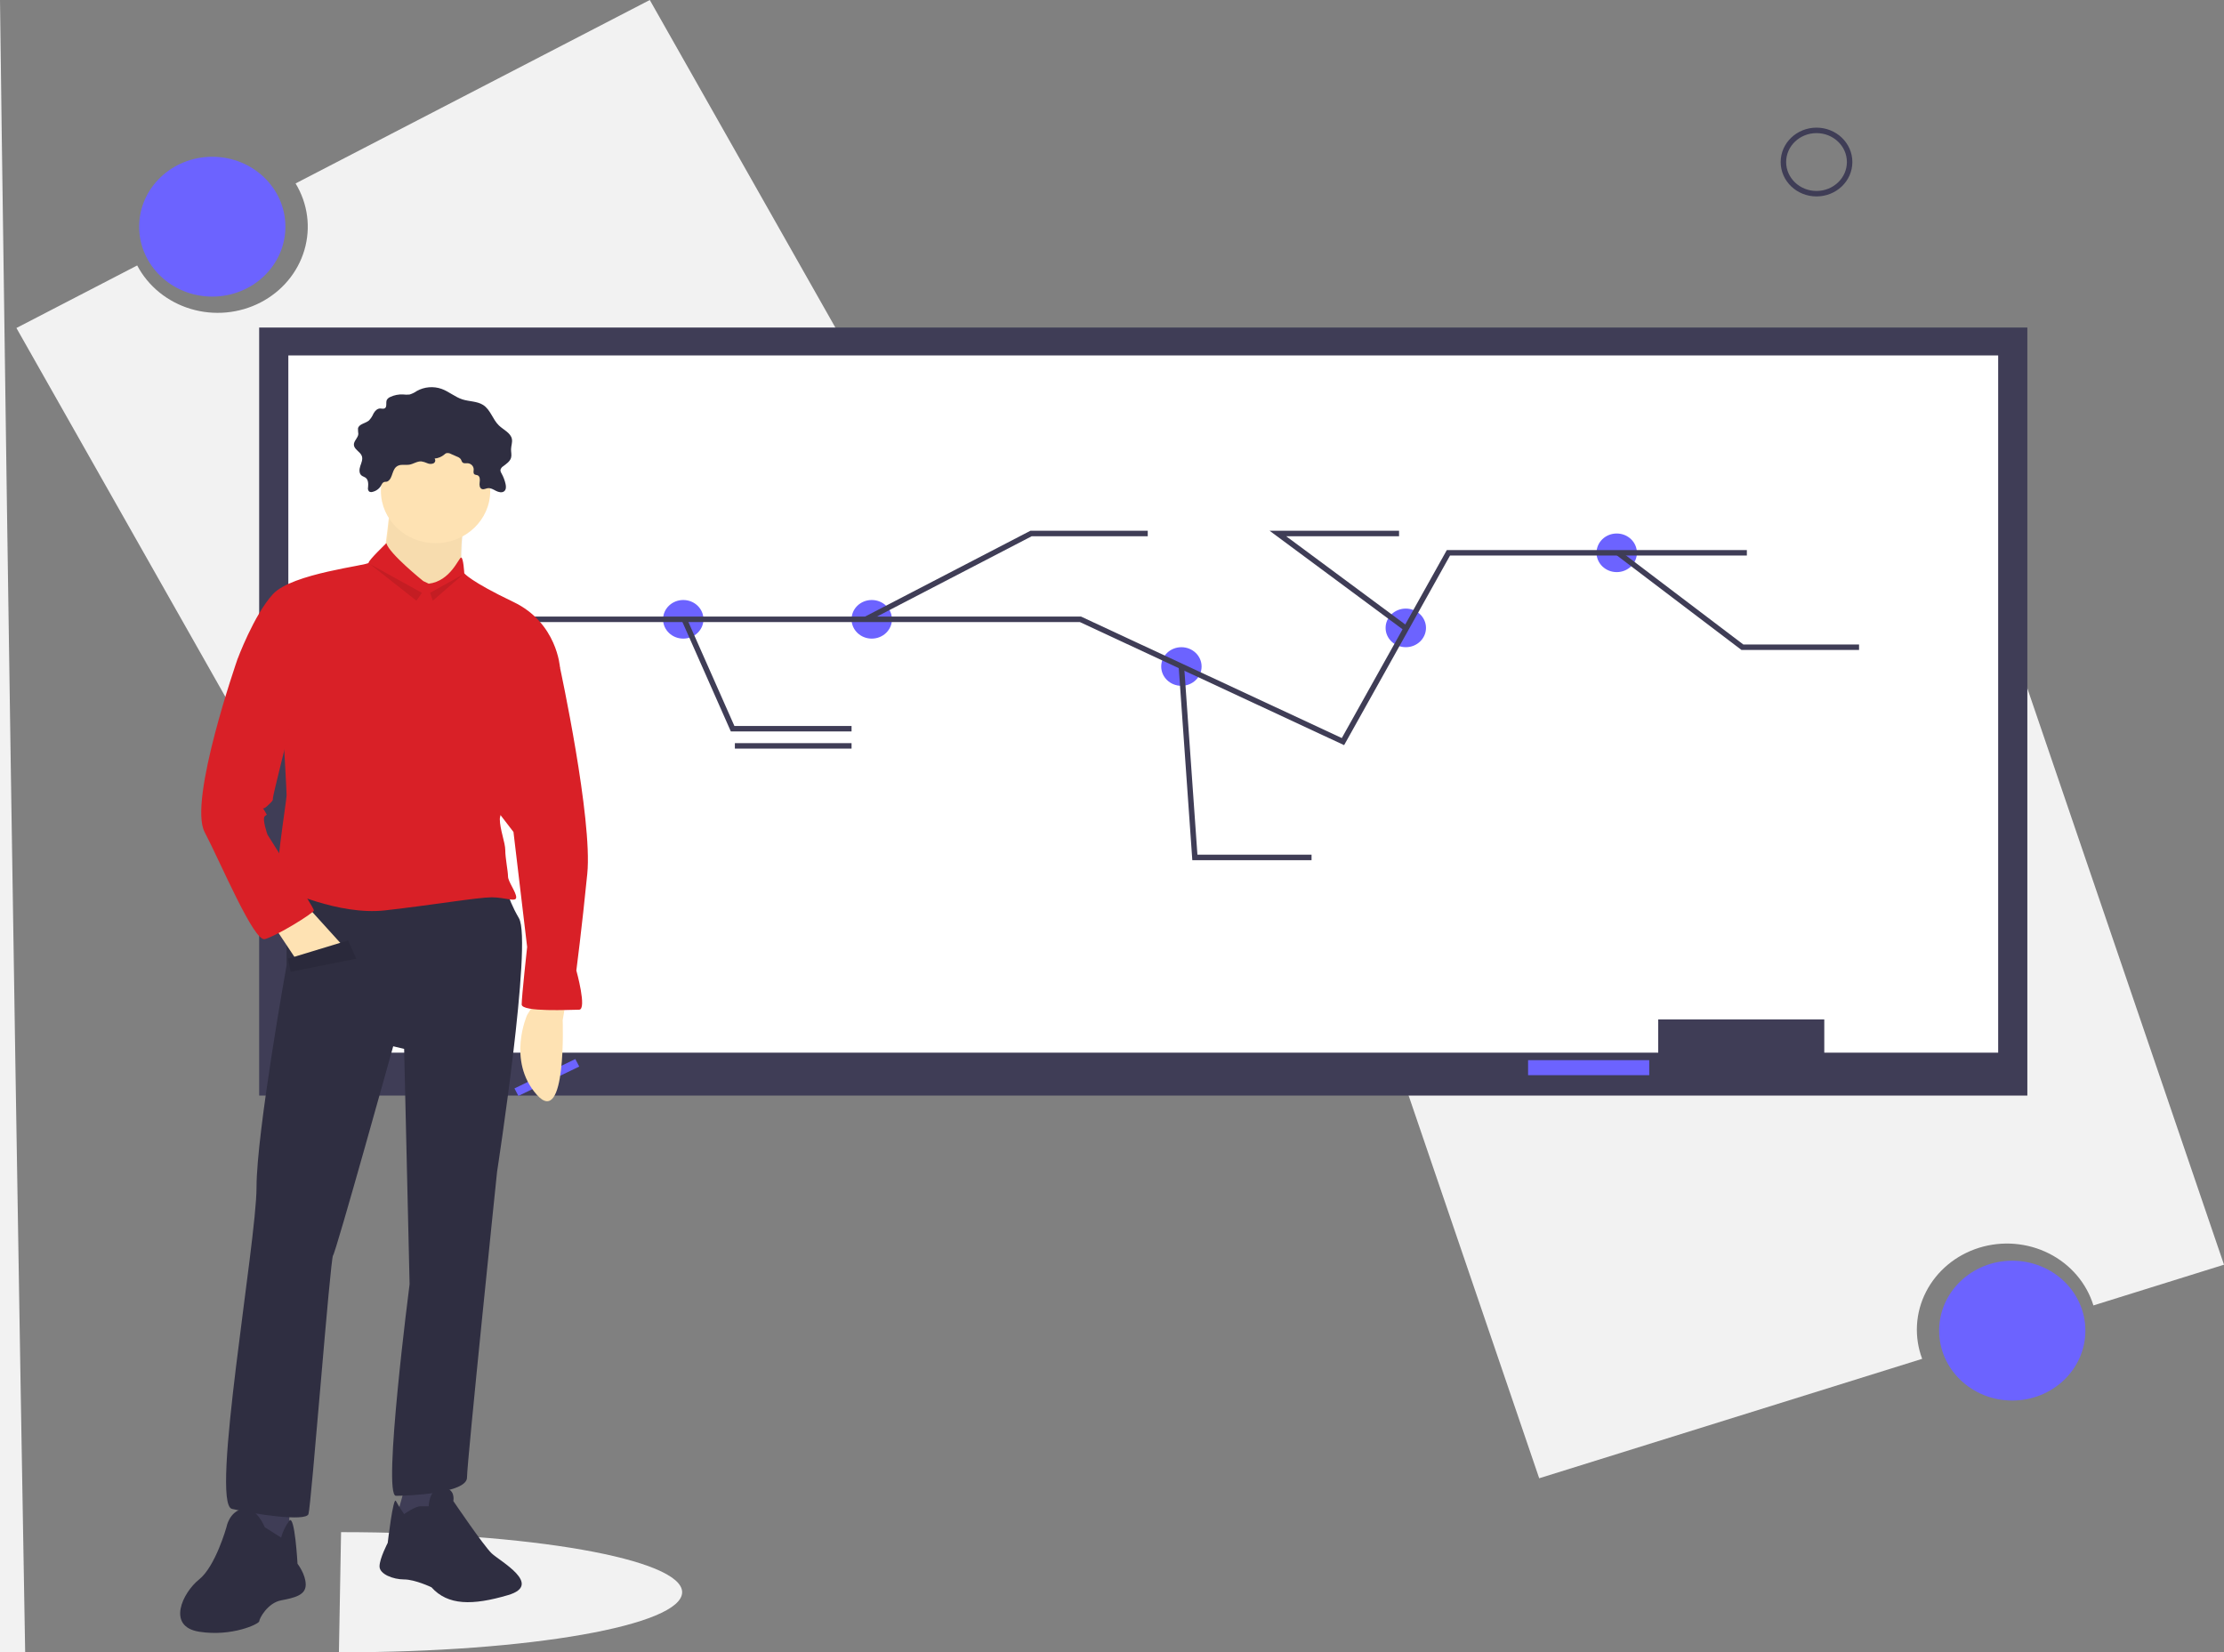 <svg id="svg-teacher" width="813" height="604" viewBox="0 0 813 604" fill="none" xmlns="http://www.w3.org/2000/svg">
<rect x="0" y="0" width="813" height="604" fill="#808080" stroke="none"/>
<g id="svg-teacher-g">
<path id="Vector" d="M237.534 0L108.052 67.054C110.266 70.698 111.692 74.73 112.247 78.912C112.801 83.093 112.472 87.338 111.279 91.395C110.086 95.452 108.053 99.239 105.301 102.531C102.549 105.824 99.133 108.555 95.257 110.562C91.381 112.569 87.123 113.812 82.735 114.217C78.347 114.622 73.919 114.181 69.713 112.92C65.507 111.659 61.608 109.603 58.248 106.875C54.888 104.147 52.135 100.802 50.152 97.038L6.002 119.901L120.363 321.759L351.895 201.857L237.534 0Z" fill="#F2F2F2"/>
<path id="Vector_2" d="M562.666 540.388L702.663 496.729C701.172 492.763 700.528 488.551 700.771 484.343C701.013 480.134 702.137 476.016 704.075 472.23C706.013 468.445 708.726 465.07 712.053 462.305C715.38 459.541 719.254 457.443 723.445 456.136C727.636 454.829 732.059 454.339 736.451 454.696C740.843 455.054 745.116 456.25 749.016 458.215C752.916 460.18 756.363 462.873 759.154 466.135C761.946 469.397 764.023 473.162 765.265 477.206L813 462.319L738.538 244.069L488.205 322.138L562.666 540.388Z" fill="#F2F2F2"/>
<g id="blueBalls">
<path id="Vector_3" d="M77.6 108.425C92.363 108.425 104.331 96.983 104.331 82.868C104.331 68.754 92.363 57.312 77.6 57.312C62.837 57.312 50.87 68.754 50.87 82.868C50.87 96.983 62.837 108.425 77.6 108.425Z" fill="#6C63FF"/>
<path id="Vector_4" d="M735.596 511.973C750.359 511.973 762.326 500.531 762.326 486.417C762.326 472.302 750.359 460.861 735.596 460.861C720.833 460.861 708.866 472.302 708.866 486.417C708.866 500.531 720.833 511.973 735.596 511.973Z" fill="#6C63FF"/>
</g>
<path id="Vector_5" d="M741.112 119.735H94.741V400.491H741.112V119.735Z" fill="#3F3D56"/>
<path id="Vector_6" d="M730.448 129.93H105.404V384.806H730.448V129.93Z" fill="white"/>
<path id="Vector_7" d="M666.878 372.651H606.178V392.257H666.878V372.651Z" fill="#3F3D56"/>
<path id="Vector_8" d="M602.897 387.551H558.602V393.041H602.897V387.551Z" fill="#6C63FF"/>
<path id="Vector_9" d="M249.772 233.449C253.849 233.449 257.154 230.289 257.154 226.391C257.154 222.493 253.849 219.333 249.772 219.333C245.694 219.333 242.389 222.493 242.389 226.391C242.389 230.289 245.694 233.449 249.772 233.449Z" fill="#6C63FF"/>
<path id="Vector_10" d="M318.674 233.449C322.751 233.449 326.056 230.289 326.056 226.391C326.056 222.493 322.751 219.333 318.674 219.333C314.597 219.333 311.292 222.493 311.292 226.391C311.292 230.289 314.597 233.449 318.674 233.449Z" fill="#6C63FF"/>
<path id="Vector_11" d="M431.871 250.702C435.948 250.702 439.253 247.542 439.253 243.644C439.253 239.746 435.948 236.586 431.871 236.586C427.794 236.586 424.489 239.746 424.489 243.644C424.489 247.542 427.794 250.702 431.871 250.702Z" fill="#6C63FF"/>
<path id="Vector_12" d="M591.003 209.138C595.08 209.138 598.385 205.978 598.385 202.08C598.385 198.182 595.08 195.022 591.003 195.022C586.926 195.022 583.621 198.182 583.621 202.08C583.621 205.978 586.926 209.138 591.003 209.138Z" fill="#6C63FF"/>
<path id="Vector_13" d="M513.898 236.586C517.975 236.586 521.28 233.426 521.28 229.528C521.28 225.63 517.975 222.47 513.898 222.47C509.821 222.47 506.515 225.63 506.515 229.528C506.515 233.426 509.821 236.586 513.898 236.586Z" fill="#6C63FF"/>
<g id="board-lines">
<path id="Vector (Stroke)" fill-rule="evenodd" clip-rule="evenodd" d="M528.896 201.08H638.578V203.08H530.07L491.35 272.391L394.737 227.391H156.261V225.391H395.18L432.388 242.721L490.51 269.794L528.896 201.08Z" fill="#3F3D56"/>
<path id="Vector (Stroke)_2" fill-rule="evenodd" clip-rule="evenodd" d="M249.206 226.796L251.035 225.987L268.468 265.387H311.292V267.387H267.166L249.206 226.796Z" fill="#3F3D56"/>
<path id="Vector (Stroke)_3" fill-rule="evenodd" clip-rule="evenodd" d="M376.669 194.022H419.567V196.022H377.157L316.926 227.279L316.004 225.504L376.669 194.022Z" fill="#3F3D56"/>
<path id="Vector (Stroke)_4" fill-rule="evenodd" clip-rule="evenodd" d="M430.873 243.715L432.868 243.574L437.724 312.441H479.446V314.441H435.86L430.873 243.715Z" fill="#3F3D56"/>
<path id="Vector (Stroke)_5" fill-rule="evenodd" clip-rule="evenodd" d="M464.113 194.022H511.437V196.022H470.171L514.616 228.955L513.425 230.561L464.113 194.022Z" fill="#3F3D56"/>
<path id="Vector (Stroke)_6" fill-rule="evenodd" clip-rule="evenodd" d="M590.85 202.877L592.059 201.283L637.274 235.586H679.592V237.586H636.601L590.85 202.877Z" fill="#3F3D56"/>
<path id="Vector (Stroke)_7" fill-rule="evenodd" clip-rule="evenodd" d="M311.292 273.661H268.638V271.661H311.292V273.661Z" fill="#3F3D56"/>
</g>
<path id="Outline-ball" d="M664.041 70.805C670.726 70.805 676.145 65.624 676.145 59.233C676.145 52.842 670.726 47.661 664.041 47.661C657.356 47.661 651.938 52.842 651.938 59.233C651.938 65.624 657.356 70.805 664.041 70.805Z" stroke="#3F3D56" stroke-width="2" stroke-miterlimit="10"/>
<path id="Vector_14" d="M124.681 604C193.54 604 249.361 594.169 249.361 582.041C249.361 569.914 193.54 560.083 124.681 560.083C55.821 560exam.svg.083 0 569.914 0 582.041C0 594.169 55.821 604 124.681 604Z" fill="#F2F2F2"/>
<path id="Vector_15" d="M210.308 387.144L188.064 397.873L189.504 400.614L211.746 389.885L210.308 387.144Z" fill="#6C63FF"/>
<path id="Vector_16" d="M206.691 367.187L205.692 372.92C205.692 372.92 207.191 412.568 196.199 400.148C185.207 387.728 192.701 371.009 192.701 371.009L195.699 366.232L206.691 367.187Z" fill="#FEE2B3"/>
<path id="Vector_17" d="M142.737 183.754C142.737 183.754 140.739 203.817 139.74 204.773C138.74 205.728 154.729 223.88 154.729 223.88L168.719 211.46C168.719 211.46 167.719 193.308 170.717 189.487C173.715 185.665 142.737 183.754 142.737 183.754Z" fill="#FEE2B3"/>
<path id="Vector_18" opacity="0.1" d="M143.043 184C143.043 184 141.044 204.063 140.045 205.018C139.046 205.974 155.034 224.126 155.034 224.126L169.024 211.706C169.024 211.706 168.025 193.554 171.023 189.732C174.02 185.911 143.043 184 143.043 184Z" fill="black" fill-opacity="0.3"/>
<path id="Vector_19" d="M105.765 549.665V566.862L98.769 567.818L88.777 564.952L91.774 546.799L105.765 549.665Z" fill="#3F3D56"/>
<path id="Vector_20" d="M96.771 558.264C96.771 558.264 93.773 550.621 88.776 551.576C83.78 552.531 82.781 558.264 82.781 558.264C82.781 558.264 78.784 572.594 72.788 577.371C66.792 582.148 60.797 594.568 72.788 596.479C84.779 598.39 94.772 593.613 94.772 592.657C94.772 591.702 97.77 585.97 102.766 585.014C107.763 584.059 111.76 583.104 111.76 579.282C111.76 575.461 108.762 571.639 108.762 571.639C108.762 571.639 107.763 553.517 105.764 555.89C104.382 557.765 103.366 559.864 102.766 562.085L96.771 558.264Z" fill="#2F2E41"/>
<path id="Vector_21" d="M148.733 541.067L144.736 555.397L154.729 557.308L159.725 552.532L160.724 540.112L148.733 541.067Z" fill="#3F3D56"/>
<path id="Vector_22" d="M147.734 553.487C147.734 553.487 151.731 550.621 153.729 550.621H156.727C156.727 550.621 156.727 543.933 161.724 543.933C166.72 543.933 165.721 548.71 165.721 548.71C165.721 548.71 176.713 564.951 179.711 567.818C182.708 570.684 198.697 579.282 185.706 583.104C172.716 586.925 163.722 586.925 157.727 580.238C157.727 580.238 151.731 577.371 147.734 577.371C143.737 577.371 138.74 575.461 138.74 572.594C138.74 569.728 141.738 563.996 141.738 563.996C141.738 563.996 143.737 546.799 144.736 548.71C145.735 550.621 147.734 553.487 147.734 553.487Z" fill="#2F2E41"/>
<path id="Vector_23" d="M104.765 321.329V352.857C104.765 352.857 93.773 414.001 93.773 434.064C93.773 454.127 76.785 549.665 84.779 551.576C92.773 553.487 111.76 556.353 112.759 553.487C113.758 550.621 120.753 459.859 121.752 458.904C122.752 457.949 143.737 382.474 143.737 382.474L147.734 383.429L149.732 469.413C149.732 469.413 139.739 546.799 144.736 546.799C149.732 546.799 170.717 545.844 170.717 540.112C170.717 534.379 181.709 428.332 181.709 428.332C181.709 428.332 194.7 344.258 189.703 335.66C184.707 327.061 184.707 322.285 184.707 322.285L104.765 321.329Z" fill="#2F2E41"/>
<path id="Vector_24" d="M159.226 198.563C170.263 198.563 179.211 190.008 179.211 179.455C179.211 168.902 170.263 160.347 159.226 160.347C148.188 160.347 139.24 168.902 139.24 179.455C139.24 190.008 148.188 198.563 159.226 198.563Z" fill="#FEE2B3"/>
<path id="Vector_25" d="M100.767 339.482L107.763 349.991L125.749 346.169L112.759 331.839L100.767 339.482Z" fill="#FEE2B3"/>
<path id="Vector_26" d="M145.651 170.179C146.876 169.682 148.293 170.085 149.605 169.873C151.145 169.624 152.524 168.533 154.08 168.671C154.817 168.802 155.533 169.024 156.21 169.332C156.55 169.485 156.918 169.57 157.293 169.583C157.668 169.596 158.042 169.536 158.393 169.407C158.559 169.333 158.707 169.224 158.825 169.089C158.942 168.953 159.027 168.795 159.072 168.624C159.118 168.454 159.123 168.276 159.087 168.103C159.052 167.93 158.977 167.767 158.867 167.626C160.183 167.515 161.428 167.003 162.417 166.165C162.614 165.969 162.843 165.805 163.094 165.679C163.387 165.606 163.693 165.591 163.993 165.636C164.292 165.68 164.579 165.783 164.835 165.938L167.122 166.946C167.637 167.12 168.09 167.43 168.428 167.84C168.7 168.245 168.754 168.79 169.139 169.101C169.63 169.497 170.365 169.303 171.007 169.342C171.589 169.396 172.131 169.653 172.528 170.063C172.926 170.474 173.152 171.01 173.164 171.569C173.155 172.211 172.911 172.998 173.441 173.39C173.749 173.618 174.186 173.582 174.547 173.722C175.482 174.084 175.485 175.328 175.347 176.284C175.209 177.239 175.277 178.499 176.238 178.794C176.914 179.001 177.606 178.559 178.309 178.461C179.369 178.312 180.35 178.946 181.294 179.431C182.237 179.916 183.491 180.243 184.309 179.582C185.07 178.966 185.022 177.84 184.812 176.908C184.512 175.571 184.018 174.281 183.346 173.075C183.097 172.72 182.951 172.309 182.921 171.882C182.978 171.582 183.101 171.297 183.282 171.046C183.462 170.794 183.697 170.582 183.969 170.424C185.126 169.55 186.456 168.67 186.83 167.306C187.105 166.306 186.796 165.251 186.82 164.217C186.849 162.958 187.372 161.705 187.127 160.469C186.682 158.227 184.073 157.149 182.388 155.533C180.074 153.312 179.323 149.76 176.591 148.025C174.406 146.638 171.548 146.803 169.06 146.009C166.326 145.137 164.126 143.133 161.429 142.161C159.958 141.642 158.384 141.441 156.821 141.572C155.259 141.703 153.746 142.163 152.391 142.919C151.587 143.49 150.689 143.928 149.734 144.217C148.93 144.306 148.117 144.297 147.315 144.191C145.722 144.112 144.133 144.425 142.702 145.1C142.155 145.31 141.699 145.692 141.41 146.184C140.927 147.209 141.629 148.812 140.571 149.302C140.077 149.53 139.495 149.311 138.947 149.323C137.881 149.345 137.061 150.232 136.554 151.128C136.158 152.076 135.591 152.95 134.877 153.708C133.574 154.799 131.207 154.979 130.867 156.603C130.861 157.29 130.902 157.977 130.989 158.659C130.891 160.098 129.28 161.191 129.365 162.631C129.461 164.291 131.668 165.103 132.258 166.667C132.707 167.858 132.116 169.146 131.709 170.351C131.303 171.556 131.18 173.101 132.23 173.872C132.642 174.175 133.171 174.299 133.591 174.591C134.678 175.347 134.665 176.872 134.544 178.151C134.474 178.417 134.474 178.695 134.543 178.961C134.612 179.227 134.748 179.472 134.939 179.676C135.118 179.78 135.319 179.846 135.527 179.87C135.735 179.894 135.946 179.875 136.146 179.815C136.799 179.663 137.412 179.386 137.949 179C138.485 178.614 138.934 178.127 139.267 177.57C139.617 177.017 139.687 176.529 140.323 176.235C140.754 176.036 141.278 176.214 141.717 175.956C143.806 174.726 143.087 171.218 145.651 170.179Z" fill="#2F2E41"/>
<g id="shirt">
<path id="Vector_27" d="M154.729 212.416C154.729 212.416 142.238 202.384 141.238 198.563C141.238 198.563 134.743 204.773 134.743 205.728C134.743 206.683 106.763 209.55 99.769 217.193C92.773 224.836 86.778 241.077 86.778 241.077L103.766 271.649C103.766 271.649 104.765 288.846 104.765 290.757C104.765 292.668 99.769 323.24 101.767 324.195C103.766 325.151 123.751 334.705 140.739 332.794C157.727 330.883 174.714 328.017 179.711 328.017C184.707 328.017 188.704 329.928 188.704 328.017C188.704 326.106 185.706 322.285 185.706 320.374C185.706 318.463 184.707 313.686 184.707 310.82C184.707 307.954 182.709 303.177 182.709 299.355C182.709 295.534 204.693 243.943 204.693 243.943C204.693 243.943 203.693 227.702 187.705 220.059C171.716 212.416 169.718 209.55 169.718 209.55C169.718 209.55 169.406 203.817 168.563 203.817C167.719 203.817 164.722 212.416 156.727 213.371L154.729 212.416Z" fill="#D92027"/>
<path id="Vector_28" d="M198.697 236.3L204.693 243.943C204.693 243.943 216.684 299.355 214.685 319.418C212.687 339.481 210.688 354.768 210.688 354.768C210.688 354.768 214.685 369.098 211.688 369.098C208.69 369.098 190.703 370.054 190.703 367.188C190.703 364.321 192.701 346.169 192.701 346.169L187.705 304.132L176.713 289.802L198.697 236.3Z" fill="#D92027"/>
<path id="Vector_29" d="M89.776 238.211L86.778 241.077C86.778 241.077 68.791 292.668 74.787 304.132C80.782 315.597 92.774 344.258 96.771 343.303C100.768 342.348 114.758 333.749 114.758 332.794C114.758 331.838 97.77 305.088 97.77 305.088C97.77 305.088 95.771 299.355 96.771 298.4C97.77 297.445 97.77 298.4 96.771 296.489C95.771 294.579 95.771 296.489 97.77 294.579C99.769 292.668 99.769 292.668 99.769 291.712C99.769 290.757 105.764 266.872 105.764 266.872L89.776 238.211Z" fill="#D92027"/>
</g>
<path id="Vector_30" d="M105.264 350.468L127.249 343.781L130.246 350.468L106.264 355.245L105.264 350.468Z" fill="#2F2E41"/>
<path id="Vector_31" opacity="0.1" d="M105.264 350.468L127.249 343.781L130.246 350.468L106.264 355.245L105.264 350.468Z" fill="black"/>
<path id="Vector_32" opacity="0.1" d="M135.242 206.206L152.23 219.581L154.229 216.715L135.242 206.206Z" fill="black"/>
<path id="Vector_33" opacity="0.1" d="M169.218 210.027L157.227 216.715L158.226 219.581L169.218 210.027Z" fill="black"/>
</g>
</svg>
